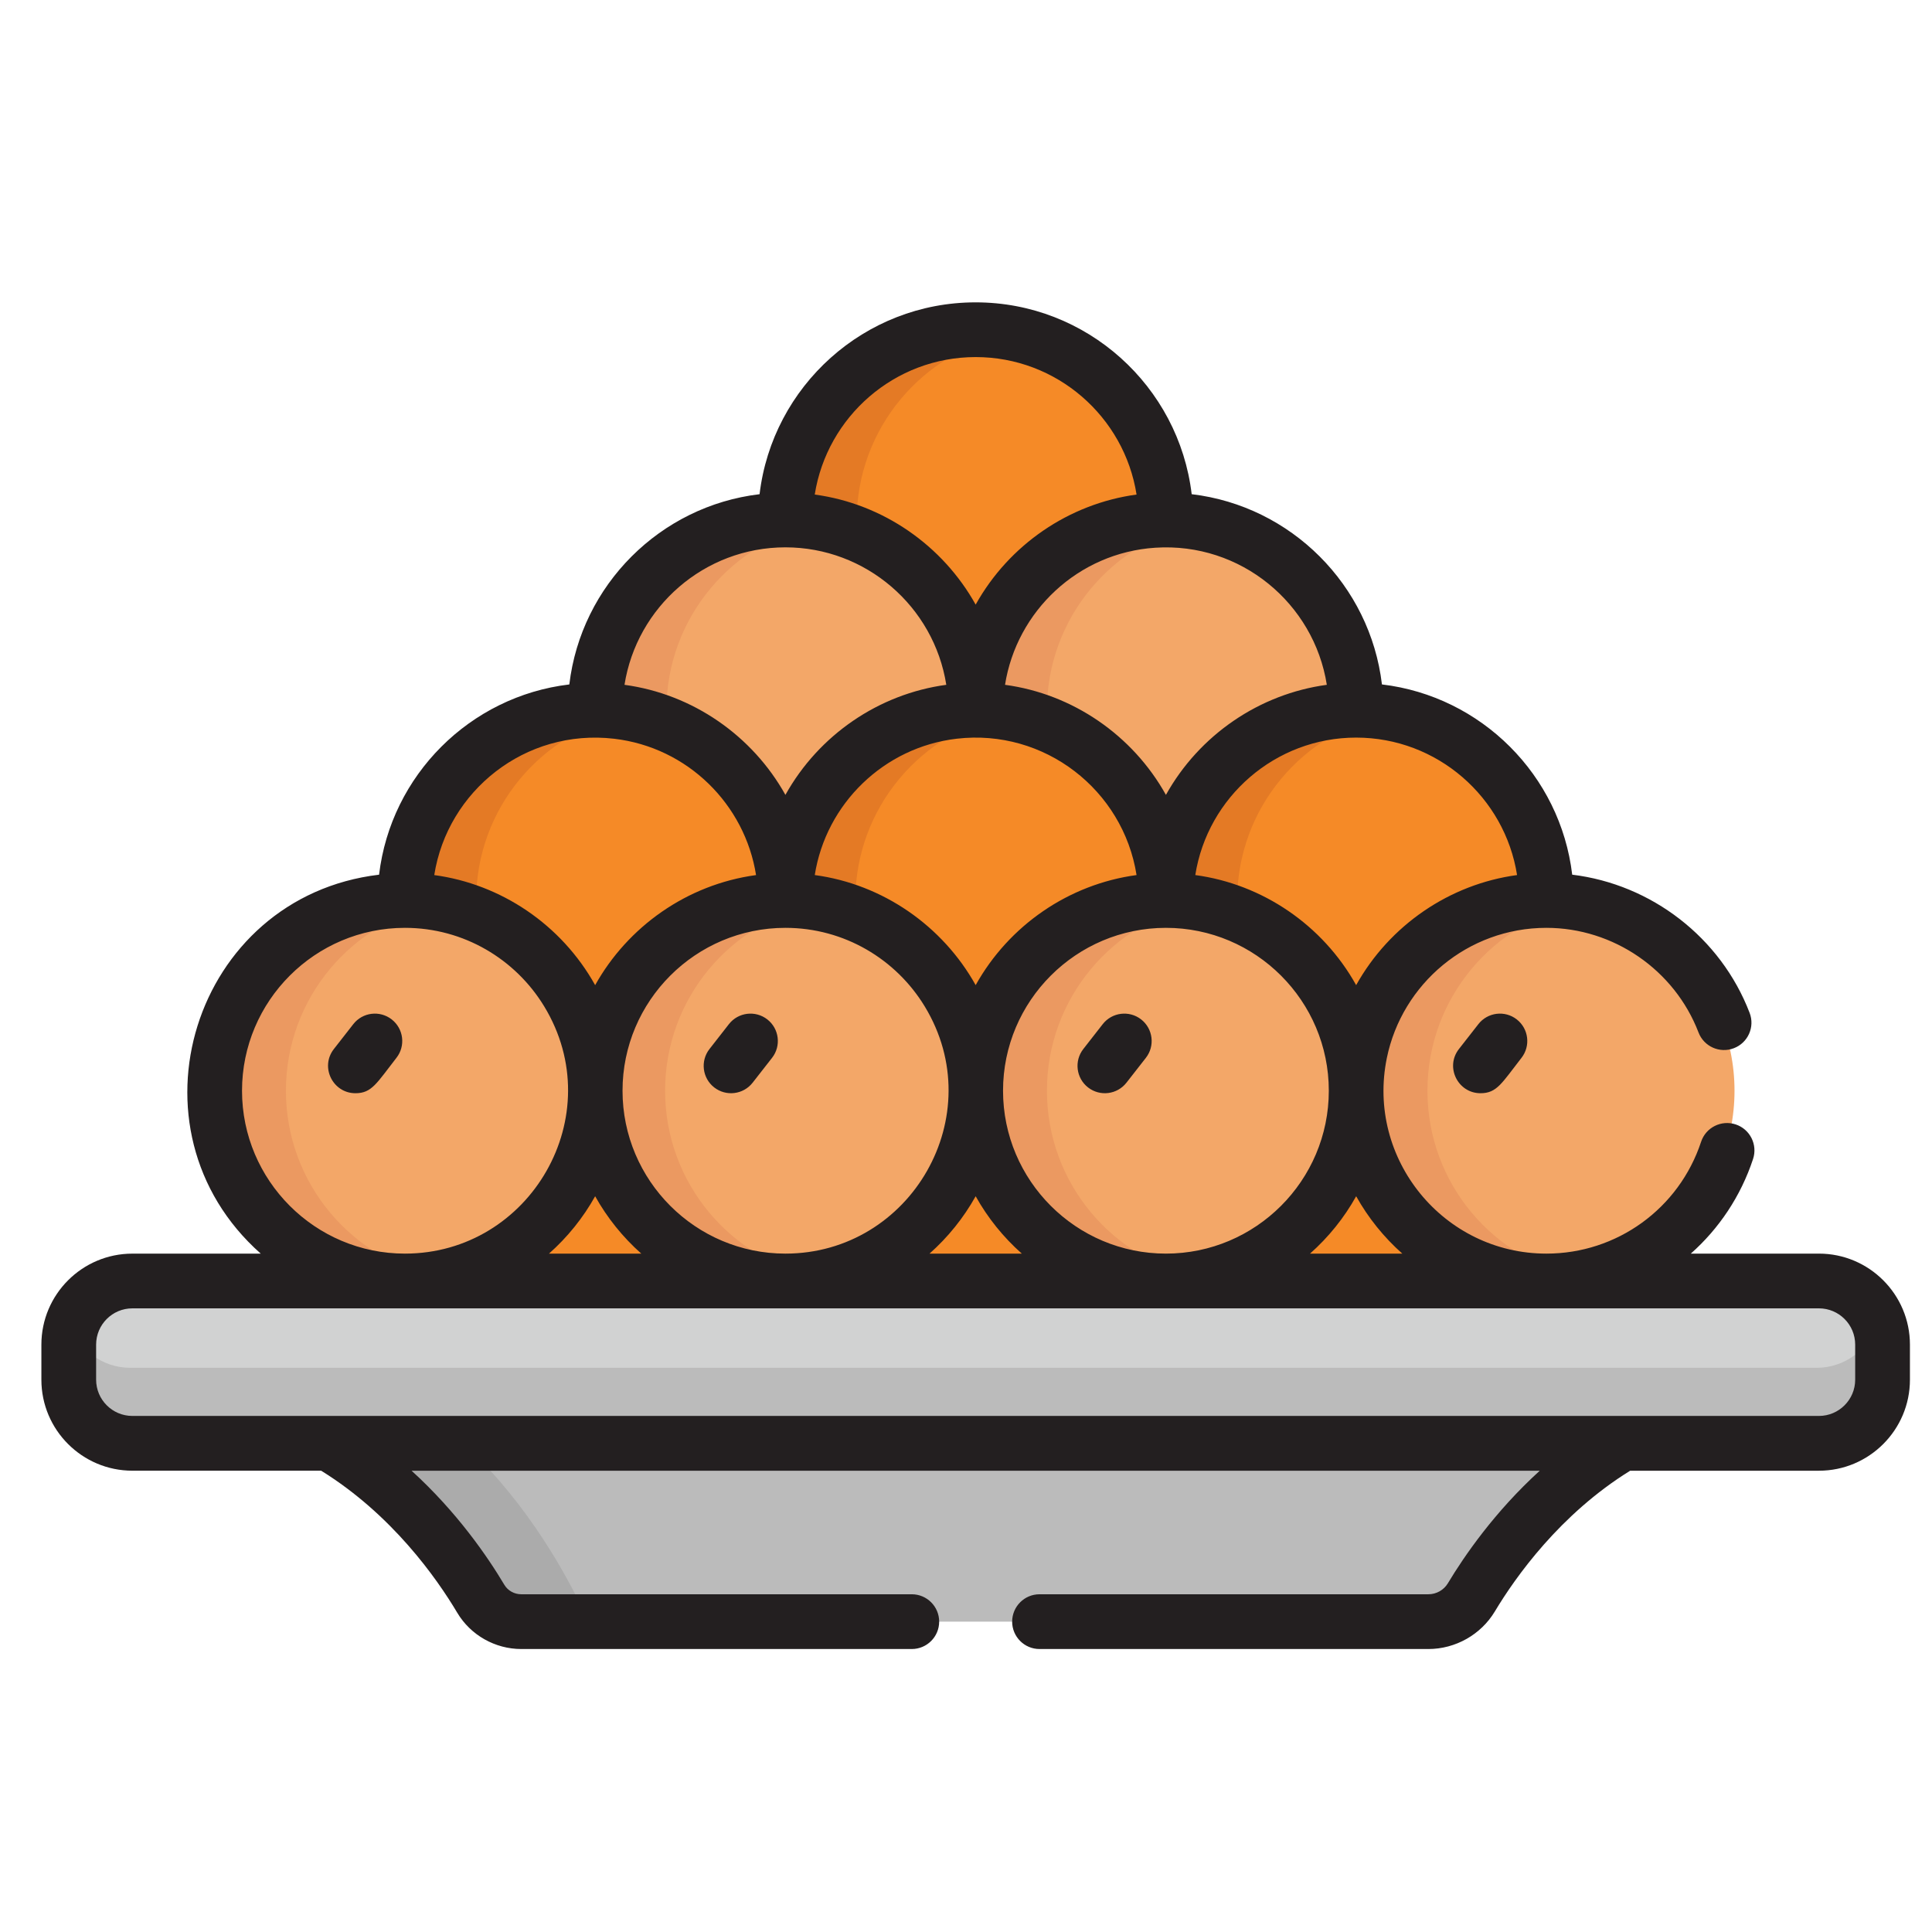 <?xml version="1.0" encoding="utf-8"?>
<!-- Generator: Adobe Illustrator 15.0.0, SVG Export Plug-In . SVG Version: 6.00 Build 0)  -->
<!DOCTYPE svg PUBLIC "-//W3C//DTD SVG 1.1//EN" "http://www.w3.org/Graphics/SVG/1.1/DTD/svg11.dtd">
<svg version="1.1" id="Layer_1" xmlns="http://www.w3.org/2000/svg" xmlns:xlink="http://www.w3.org/1999/xlink" x="0px" y="0px"
	 width="100px" height="100px" viewBox="0 0 100 100" enable-background="new 0 0 100 100" xml:space="preserve">
<path fill="#BBBBBB" d="M16.913,74.37c4.154,2.538,6.74,6.386,7.861,8.337c0.438,0.765,1.237,1.228,2.095,1.228
	c0.51,0,47.429,0,46.95,0c0.912,0,1.758-0.492,2.227-1.303c1.143-1.974,3.716-5.757,7.816-8.262
	C82.905,74.37,17.869,74.37,16.913,74.37z"/>
<path fill="#ABABAB" d="M30.045,83.059c-0.988-2.023-3.117-5.782-6.455-8.688h-6.677c4.154,2.538,6.74,6.386,7.861,8.337
	c0.438,0.764,1.237,1.228,2.095,1.228h3.835C30.441,83.703,30.215,83.408,30.045,83.059z"/>
<circle fill="#F58A27" cx="50.388" cy="26.959" r="9.848"/>
<path fill="#E47A25" d="M44.341,26.959c0-4.788,3.418-8.777,7.947-9.663c-0.615-0.12-1.251-0.185-1.901-0.185
	c-5.439,0-9.848,4.409-9.848,9.848c0,5.439,4.409,9.847,9.848,9.847c0.65,0,1.286-0.064,1.901-0.185
	C47.759,35.735,44.341,31.747,44.341,26.959z"/>
<circle fill="#F3A768" cx="40.54" cy="36.762" r="9.848"/>
<path fill="#EB9961" d="M34.494,36.761c0-4.788,3.418-8.776,7.946-9.662c-0.615-0.121-1.25-0.185-1.901-0.185
	c-5.438,0-9.847,4.408-9.847,9.847c0,5.438,4.409,9.848,9.847,9.848c0.65,0,1.286-0.065,1.901-0.186
	C37.912,45.537,34.494,41.549,34.494,36.761z"/>
<circle fill="#F3A768" cx="60.234" cy="36.762" r="9.848"/>
<path fill="#EB9961" d="M54.189,36.761c0-4.788,3.417-8.776,7.946-9.662c-0.615-0.121-1.251-0.185-1.901-0.185
	c-5.438,0-9.848,4.408-9.848,9.847c0,5.438,4.409,9.848,9.848,9.848c0.65,0,1.286-0.065,1.901-0.186
	C57.606,45.537,54.189,41.549,54.189,36.761z"/>
<circle fill="#F58A27" cx="30.692" cy="46.608" r="9.848"/>
<path fill="#E47A25" d="M24.646,46.608c0-4.789,3.418-8.776,7.947-9.663c-0.615-0.12-1.25-0.185-1.901-0.185
	c-5.438,0-9.847,4.409-9.847,9.848c0,5.438,4.408,9.848,9.847,9.848c0.65,0,1.286-0.065,1.901-0.186
	C28.064,55.385,24.646,51.396,24.646,46.608z"/>
<circle fill="#F58A27" cx="50.318" cy="46.608" r="9.848"/>
<path fill="#E47A25" d="M44.272,46.608c0-4.789,3.418-8.776,7.946-9.663c-0.614-0.12-1.25-0.185-1.9-0.185
	c-5.438,0-9.848,4.409-9.848,9.848c0,5.438,4.409,9.848,9.848,9.848c0.65,0,1.286-0.065,1.9-0.186
	C47.69,55.385,44.272,51.396,44.272,46.608z"/>
<circle fill="#F58A27" cx="70.081" cy="46.608" r="9.848"/>
<path fill="#E47A25" d="M64.036,46.608c0-4.789,3.418-8.776,7.946-9.663c-0.614-0.12-1.249-0.185-1.901-0.185
	c-5.438,0-9.847,4.409-9.847,9.848c0,5.438,4.408,9.848,9.847,9.848c0.651,0,1.287-0.065,1.901-0.186
	C67.454,55.385,64.036,51.396,64.036,46.608z"/>
<g>
	<circle fill="#F58A27" cx="30.692" cy="64.373" r="9.847"/>
	<circle fill="#F58A27" cx="50.388" cy="64.373" r="9.847"/>
	<circle fill="#F58A27" cx="70.081" cy="64.373" r="9.847"/>
</g>
<path fill="#D1D2D2" d="M97.328,71.413v-1.816c0-1.812-1.481-3.293-3.293-3.293H6.738c-1.811,0-3.293,1.481-3.293,3.293v1.816
	c0,1.812,1.482,3.293,3.293,3.293h87.297C95.847,74.706,97.328,73.224,97.328,71.413z"/>
<circle fill="#F3A768" cx="20.844" cy="56.456" r="9.848"/>
<path fill="#EB9961" d="M14.799,56.456c0-4.789,3.417-8.777,7.947-9.663c-0.616-0.121-1.25-0.185-1.901-0.185
	c-5.439,0-9.848,4.408-9.848,9.848c0,5.438,4.409,9.848,9.848,9.848c0.65,0,1.285-0.065,1.901-0.186
	C18.216,65.232,14.799,61.244,14.799,56.456z"/>
<circle fill="#F3A768" cx="40.47" cy="56.456" r="9.848"/>
<path fill="#EB9961" d="M34.425,56.456c0-4.789,3.417-8.777,7.946-9.663c-0.615-0.121-1.25-0.185-1.901-0.185
	c-5.439,0-9.848,4.408-9.848,9.848c0,5.438,4.409,9.848,9.848,9.848c0.65,0,1.286-0.065,1.901-0.186
	C37.843,65.232,34.425,61.244,34.425,56.456z"/>
<circle fill="#F3A768" cx="60.234" cy="56.456" r="9.848"/>
<path fill="#EB9961" d="M54.189,56.456c0-4.789,3.417-8.777,7.946-9.663c-0.615-0.121-1.251-0.185-1.901-0.185
	c-5.438,0-9.848,4.408-9.848,9.848c0,5.438,4.409,9.848,9.848,9.848c0.65,0,1.286-0.065,1.901-0.186
	C57.606,65.232,54.189,61.244,54.189,56.456z"/>
<circle fill="#F3A768" cx="79.93" cy="56.456" r="9.848"/>
<path fill="#EB9961" d="M73.884,56.456c0-4.789,3.417-8.777,7.946-9.663c-0.615-0.121-1.25-0.185-1.901-0.185
	c-5.438,0-9.848,4.408-9.848,9.848c0,5.438,4.409,9.848,9.848,9.848c0.65,0,1.286-0.065,1.901-0.186
	C77.301,65.232,73.884,61.244,73.884,56.456z"/>
<path fill="#BBBBBB" d="M97.154,68.551c-0.439,1.302-1.674,2.246-3.119,2.246H6.738c-1.445,0-2.678-0.944-3.119-2.246
	c-0.111,0.329-0.175,0.681-0.175,1.046v1.816c0,1.812,1.482,3.293,3.293,3.293h87.297c1.812,0,3.293-1.481,3.293-3.293v-1.816
	C97.328,69.231,97.266,68.88,97.154,68.551z"/>
<g>
	<path fill="#231F20" d="M94.148,64.887h-6.632c1.453-1.288,2.582-2.959,3.222-4.898c0.245-0.742-0.157-1.544-0.901-1.79
		c-0.743-0.244-1.544,0.158-1.789,0.901c-1.143,3.462-4.36,5.787-8.006,5.787c-5.321,0-9.332-4.898-8.259-10.128
		c0.787-3.838,4.19-6.734,8.259-6.734c3.468,0,6.632,2.176,7.873,5.415c0.28,0.73,1.099,1.096,1.83,0.815
		c0.73-0.279,1.097-1.099,0.815-1.83c-1.498-3.907-5.09-6.655-9.183-7.152c-0.611-5.146-4.702-9.236-9.848-9.847
		c-0.611-5.146-4.703-9.237-9.848-9.847c-0.663-5.583-5.423-9.929-11.183-9.929s-10.52,4.345-11.183,9.93
		c-5.146,0.61-9.236,4.702-9.847,9.847c-5.146,0.611-9.237,4.702-9.847,9.847c-9.62,1.142-13.396,13.172-6.125,19.614H6.852
		c-2.597,0-4.71,2.112-4.71,4.71v1.816c0,2.598,2.113,4.709,4.71,4.709h9.77c3.662,2.267,5.979,5.559,7.046,7.353
		c0.689,1.158,1.958,1.877,3.313,1.877h20.213c0.782,0,1.417-0.634,1.417-1.417c0-0.782-0.634-1.417-1.417-1.417H26.981
		c-0.361,0-0.697-0.188-0.877-0.491c-0.86-1.445-2.442-3.758-4.802-5.904h58.396c-2.329,2.12-3.898,4.399-4.756,5.826
		c-0.21,0.352-0.598,0.569-1.011,0.569H53.806c-0.782,0-1.417,0.634-1.417,1.417s0.635,1.417,1.417,1.417h20.126
		c1.402,0,2.721-0.746,3.441-1.945c1.066-1.777,3.376-5.039,7.004-7.284h9.771c2.596,0,4.71-2.112,4.71-4.71v-1.816
		C98.858,66.999,96.744,64.887,94.148,64.887z M72.583,64.887h-4.776c0.954-0.846,1.765-1.85,2.388-2.97
		C70.819,63.037,71.63,64.041,72.583,64.887z M32.222,56.456c0-4.648,3.781-8.431,8.431-8.431c3.051,0,5.728,1.629,7.208,4.062
		c3.438,5.653-0.712,12.8-7.208,12.8C36.004,64.887,32.222,61.104,32.222,56.456z M33.193,64.887h-4.777
		c0.954-0.846,1.765-1.85,2.389-2.97C31.429,63.037,32.24,64.041,33.193,64.887z M42.172,45.293c0.582-3.695,3.58-6.617,7.346-7.057
		c4.548-0.531,8.616,2.655,9.31,7.057c-3.5,0.473-6.601,2.597-8.328,5.697C48.787,47.917,45.686,45.765,42.172,45.293z M50.5,61.917
		c0.624,1.12,1.434,2.124,2.389,2.97h-4.777C49.066,64.041,49.875,63.037,50.5,61.917z M51.917,56.456
		c0-4.648,3.781-8.431,8.431-8.431c4.648,0,8.431,3.783,8.431,8.431s-3.782,8.431-8.431,8.431
		C55.698,64.887,51.917,61.104,51.917,56.456z M70.194,38.178c4.201,0,7.696,3.089,8.329,7.115c-3.495,0.472-6.602,2.6-8.329,5.697
		c-1.731-3.109-4.848-5.228-8.326-5.697C62.503,41.259,66.006,38.178,70.194,38.178z M59.799,28.35
		c4.416-0.289,8.213,2.875,8.877,7.096c-3.49,0.473-6.599,2.594-8.328,5.697c-1.723-3.092-4.828-5.224-8.328-5.697
		C52.62,31.634,55.808,28.607,59.799,28.35z M50.5,18.482c4.201,0,7.695,3.089,8.328,7.116c-3.498,0.475-6.602,2.599-8.328,5.697
		c-1.701-3.051-4.78-5.216-8.329-5.697C42.805,21.572,46.298,18.482,50.5,18.482z M40.653,28.33c4.155,0,7.686,3.048,8.327,7.116
		c-3.49,0.471-6.599,2.595-8.327,5.697c-1.704-3.057-4.789-5.217-8.329-5.697C32.958,31.42,36.451,28.33,40.653,28.33z
		 M31.787,38.237c3.813,0.445,6.771,3.405,7.346,7.057c-3.584,0.487-6.646,2.681-8.328,5.697c-1.751-3.143-4.883-5.233-8.328-5.697
		C23.161,40.943,27.18,37.703,31.787,38.237z M12.527,56.456c0-4.648,3.782-8.431,8.431-8.431c3.051,0,5.729,1.629,7.208,4.062
		c3.438,5.653-0.712,12.8-7.208,12.8C16.309,64.887,12.527,61.104,12.527,56.456z M96.024,71.413c0,1.034-0.842,1.876-1.876,1.876
		c-0.785,0-86.488,0-87.296,0c-1.036,0-1.877-0.842-1.877-1.876v-1.816c0-1.035,0.841-1.877,1.877-1.877h87.296
		c1.034,0,1.876,0.842,1.876,1.877V71.413z"/>
	<path fill="#231F20" d="M18.397,56.585c0.851,0,1.098-0.519,2.123-1.832c0.482-0.616,0.372-1.506-0.245-1.988
		c-0.617-0.481-1.506-0.372-1.988,0.244l-1.005,1.287C16.552,55.23,17.227,56.585,18.397,56.585z"/>
	<path fill="#231F20" d="M36.967,56.285c0.617,0.481,1.507,0.372,1.989-0.245l1.005-1.286c0.481-0.616,0.373-1.507-0.244-1.989
		c-0.617-0.481-1.507-0.372-1.989,0.245l-1.005,1.287C36.241,54.913,36.351,55.804,36.967,56.285z"/>
	<path fill="#231F20" d="M56.316,56.285c0.617,0.481,1.507,0.372,1.989-0.245l1.005-1.286c0.481-0.616,0.372-1.507-0.244-1.989
		c-0.616-0.481-1.507-0.372-1.989,0.245l-1.005,1.287C55.591,54.913,55.7,55.804,56.316,56.285z"/>
	<path fill="#231F20" d="M76.52,53.01l-1.006,1.287c-0.729,0.933-0.055,2.288,1.116,2.288c0.851,0,1.099-0.52,2.122-1.831
		c0.481-0.617,0.373-1.507-0.244-1.989C77.892,52.283,77.001,52.393,76.52,53.01z"/>
</g>
</svg>
